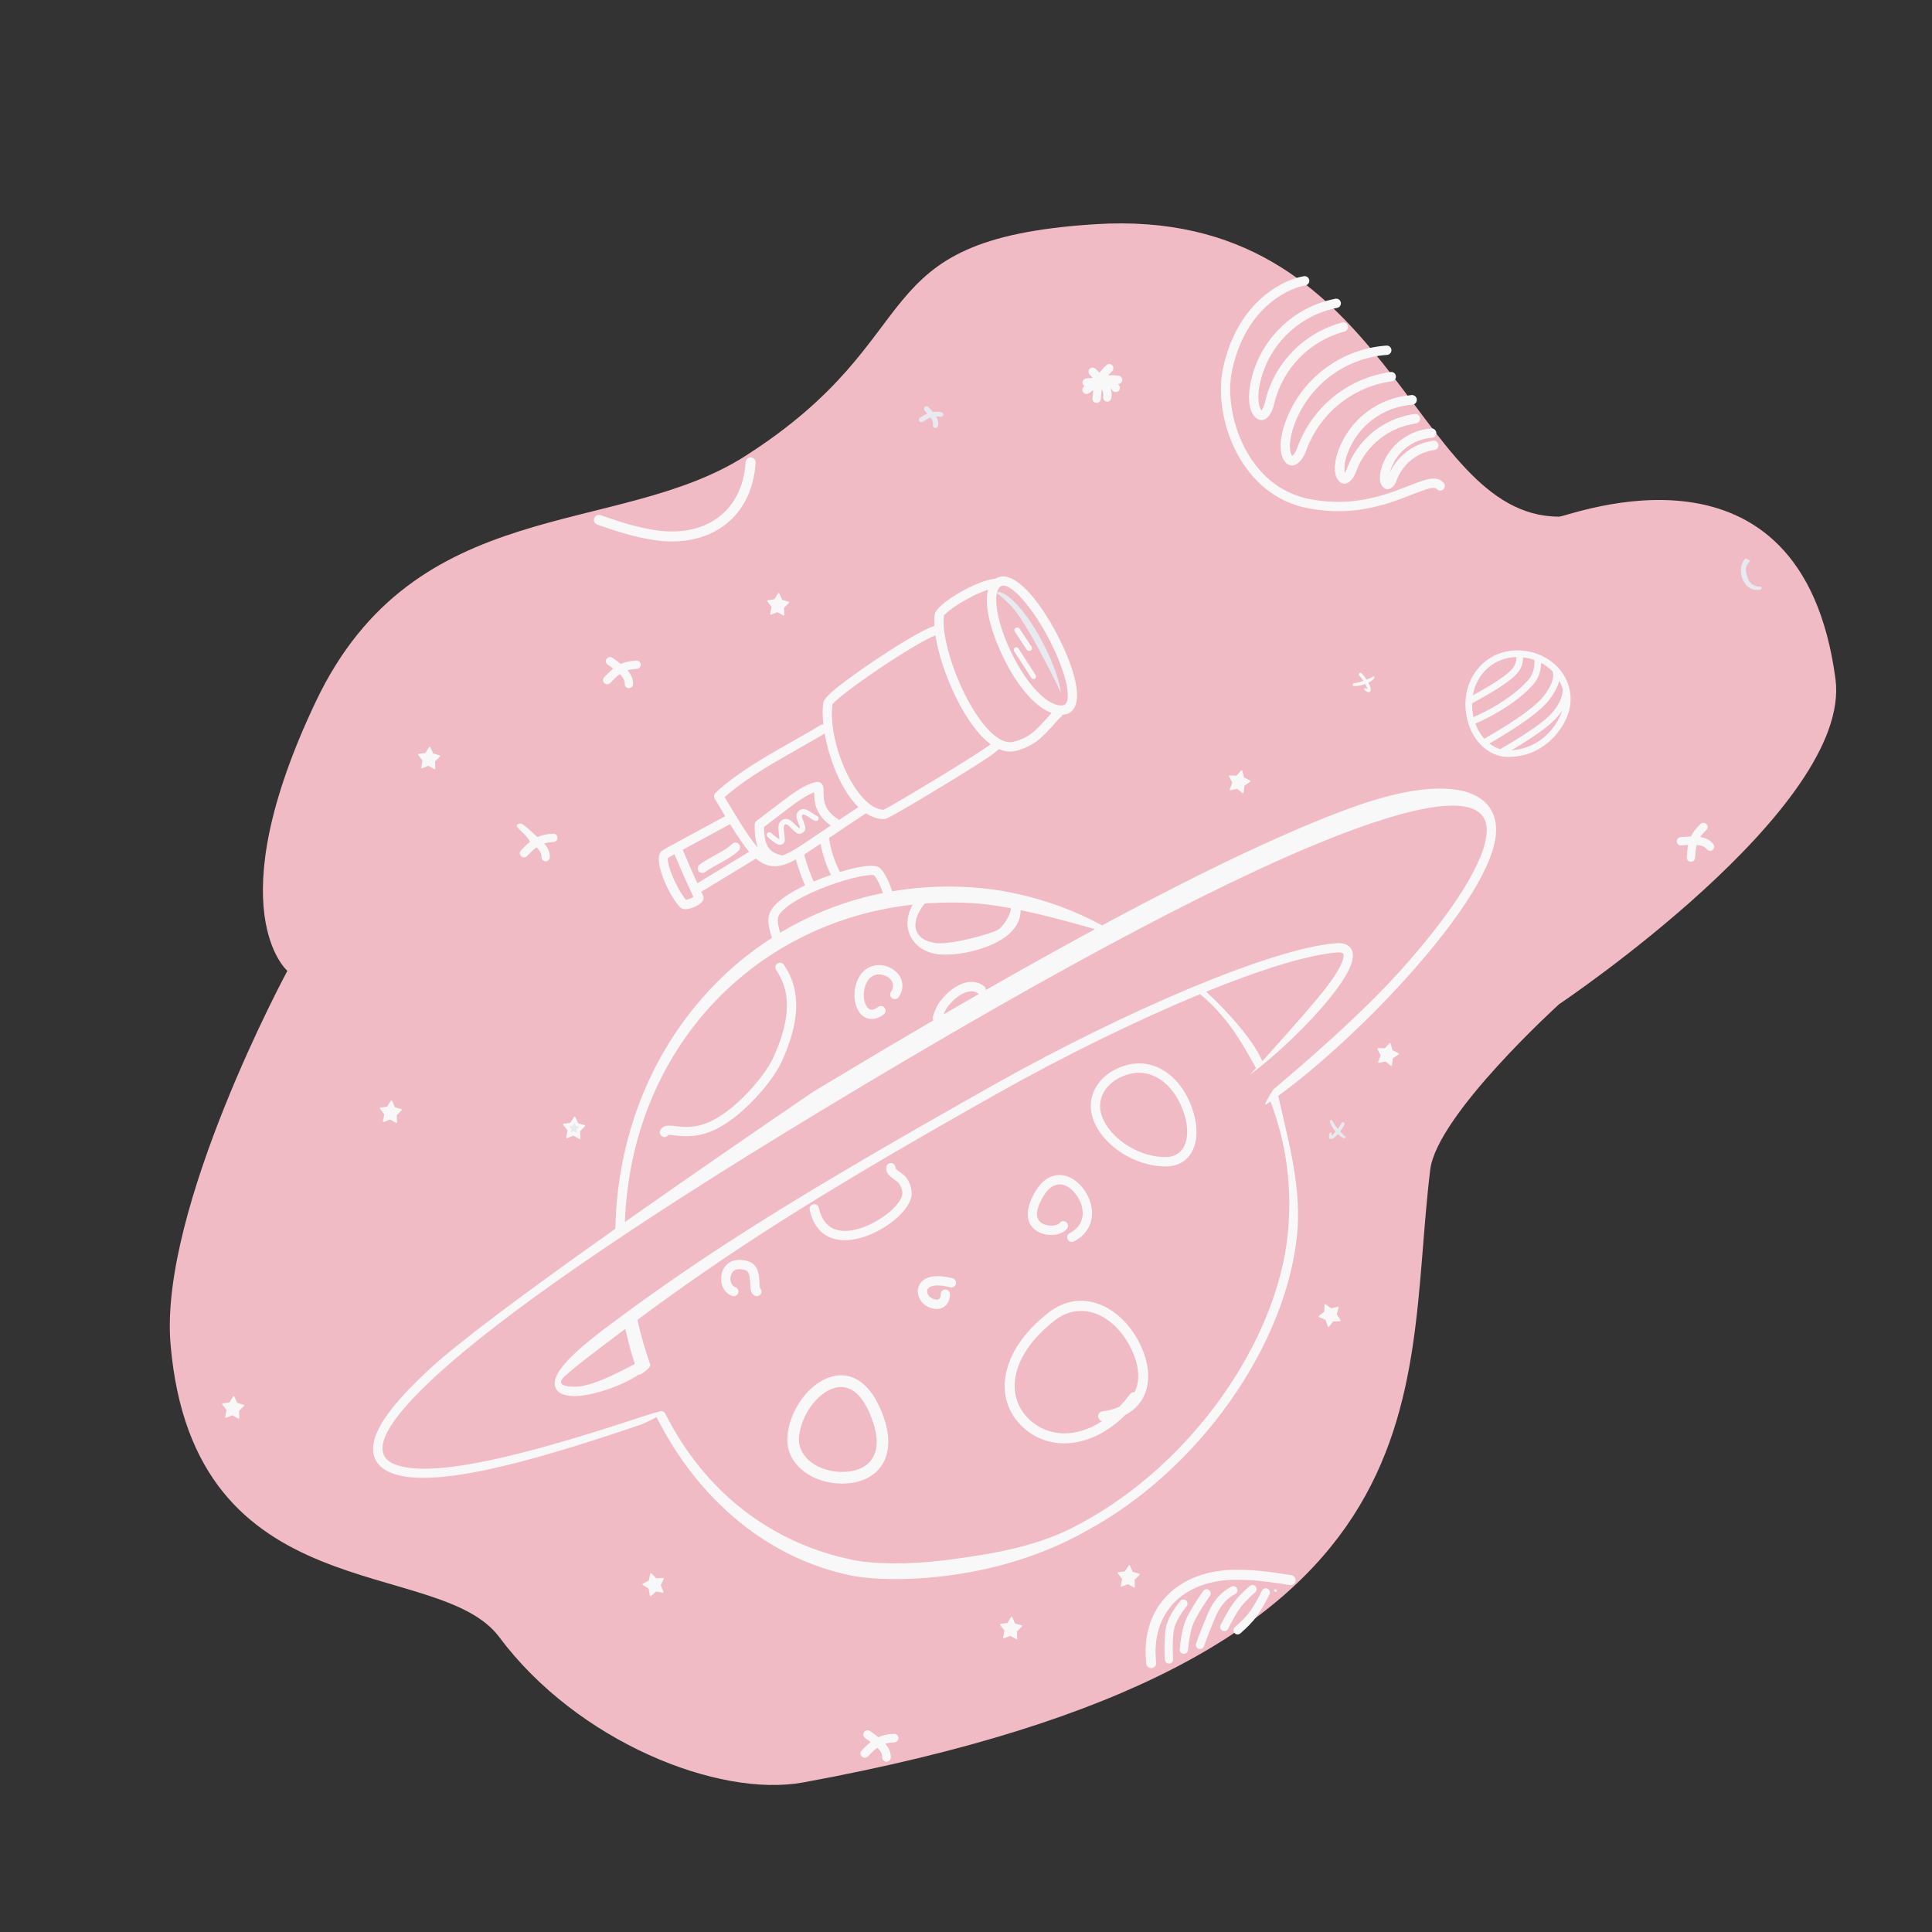<svg width="313" height="313" viewBox="25 25 253 253" fill="none" xmlns="http://www.w3.org/2000/svg">
<rect x="25" y="25" width="253" height="253" fill="#333333" stroke="none"/>
<path fill-rule="evenodd" clip-rule="evenodd" d="M62.632 152.134C62.632 152.134 53.355 144.209 66.37 116.846C79.385 89.484 105.743 95.481 122.591 84.719C147.484 68.817 137.281 56.372 168.321 54.366C207.403 51.84 209.616 92.655 229.169 92.655C230.455 92.655 260.903 80.421 265.36 113.913C267.604 130.78 229.169 156.501 229.169 156.501C229.169 156.501 213.173 171 212.294 178.16C208.61 208.188 216.293 242.579 130.196 258.412C119.061 260.459 100.572 253.053 90.371 239.371C82.38 228.652 50.323 236.257 47.331 201.016C45.822 183.255 62.632 152.134 62.632 152.134Z" fill="#F1BBC5"/>
<path fill-rule="evenodd" clip-rule="evenodd" d="M110.233 95.657L109.861 95.59C107.783 95.203 106.19 94.729 103.214 93.697C102.873 93.579 102.692 93.207 102.811 92.865C102.929 92.524 103.302 92.343 103.643 92.462L104.384 92.717C106.995 93.608 108.46 94.016 110.46 94.369C117.192 95.556 122.232 92.1 122.644 85.509C122.667 85.148 122.977 84.874 123.338 84.897C123.698 84.92 123.972 85.23 123.95 85.591C123.486 93.003 117.696 96.973 110.233 95.657Z" fill="#f8f8f8"/>
<path fill-rule="evenodd" clip-rule="evenodd" d="M127.053 102.715L127.428 103.55L128.284 103.796C128.331 103.809 128.357 103.857 128.344 103.904C128.34 103.918 128.332 103.931 128.322 103.941L127.671 104.589L127.708 105.521C127.71 105.569 127.672 105.61 127.624 105.611C127.608 105.612 127.592 105.608 127.578 105.6L126.841 105.181C126.818 105.168 126.79 105.166 126.766 105.175L125.978 105.488C125.933 105.506 125.883 105.484 125.865 105.439C125.859 105.424 125.857 105.408 125.86 105.392L126.026 104.474L125.472 103.742C125.443 103.704 125.45 103.649 125.489 103.62C125.501 103.611 125.515 103.605 125.529 103.603L126.411 103.479L126.899 102.705C126.925 102.664 126.979 102.652 127.02 102.677C127.034 102.687 127.046 102.7 127.053 102.715Z" fill="#f8f8f8"/>
<path fill-rule="evenodd" clip-rule="evenodd" d="M123.92 130.252C124.629 130.114 125.111 129.523 124.996 128.932C124.881 128.341 124.213 127.974 123.504 128.112C122.795 128.25 122.313 128.84 122.428 129.431C122.543 130.022 123.211 130.39 123.92 130.252Z" fill="#F1BBC5"/>
<path fill-rule="evenodd" clip-rule="evenodd" d="M155.453 102.583C156.672 102.096 159.583 105.151 161.877 109.784C162.988 112.029 163.742 114.183 163.939 115.727C163.939 115.727 160.185 107.818 157.896 104.92C157.016 103.808 155.453 102.583 155.453 102.583Z" fill="#E7EAEE"/>
<path fill-rule="evenodd" clip-rule="evenodd" d="M156.024 110.321C154.549 107.046 153.897 104.044 154.391 102.227C153.498 102.51 152.383 103.02 151.275 103.656C149.803 104.5 148.634 105.444 148.607 105.649C148.322 107.791 149.415 111.959 151.23 115.675C153.171 119.649 155.481 122.202 157.269 122.202C157.44 122.202 157.93 122.101 158.421 121.929C159.12 121.685 159.774 121.33 160.31 120.864C160.576 120.633 160.852 120.371 161.141 120.079L161.488 119.72C161.692 119.503 161.904 119.27 162.234 118.901L162.693 118.388L162.713 118.366C160.413 117.526 158.007 114.563 156.208 110.721L156.024 110.321ZM147.397 105.488C147.587 104.059 152.937 100.97 155.379 100.77C155.481 100.706 155.59 100.651 155.707 100.604C157.822 99.759 161.044 103.379 163.628 108.472L163.806 108.825C164.972 111.181 165.768 113.455 165.985 115.156C166.244 117.188 165.656 118.535 164.113 118.604C164.072 118.764 163.967 118.898 163.828 118.979L163.805 118.991L163.744 119.051C163.684 119.113 163.613 119.19 163.503 119.313L162.744 120.159C162.469 120.463 162.274 120.668 162.01 120.936C161.701 121.249 161.403 121.532 161.111 121.786C159.929 122.812 158.182 123.423 157.269 123.423C156.785 123.423 156.295 123.31 155.805 123.095C155.281 123.642 153.668 124.705 150.731 126.516L148.504 127.879C144.108 130.555 141.174 132.268 140.808 132.268C139.976 132.268 139.173 131.999 138.412 131.501C138.405 131.506 138.398 131.511 138.391 131.515L138.08 131.715C136.998 132.416 135.269 133.582 133.665 134.664L133.665 134.664L133.664 134.665L133.565 134.732C133.772 136.214 134.244 137.7 134.983 139.192C137.605 138.381 139.681 138.107 140.281 138.717C140.907 139.354 141.465 140.507 141.993 142.199C142.094 142.521 141.915 142.863 141.593 142.964C141.271 143.065 140.929 142.885 140.828 142.564C140.371 141.1 139.904 140.116 139.463 139.629L139.445 139.61L139.429 139.611C139.345 139.594 139.22 139.585 139.06 139.588C138.709 139.595 138.228 139.657 137.654 139.771C136.472 140.005 134.979 140.44 133.496 140.987C130.107 142.237 127.491 143.787 126.953 144.961C126.796 145.304 126.816 145.807 127.004 146.577L127.039 146.716C127.067 146.825 127.097 146.933 127.135 147.07L127.356 147.85C127.365 147.884 127.374 147.919 127.386 147.963C127.47 148.29 127.274 148.623 126.948 148.707C126.622 148.792 126.289 148.596 126.204 148.27L126.096 147.875L125.915 147.238C125.894 147.163 125.876 147.093 125.857 147.022C125.571 145.92 125.525 145.147 125.843 144.453C126.382 143.275 128.068 142.056 130.416 140.948L129.905 139.629L129.779 139.295C129.586 138.775 129.361 138.07 129.223 137.555C127.389 138.544 126.111 138.709 124.832 138.012L124.732 137.956C124.479 137.809 124.235 137.64 123.989 137.435L116.835 141.78C116.901 141.923 116.968 142.068 117.036 142.213C117.357 142.902 116.791 143.389 115.923 143.769L115.829 143.808C115.083 144.118 114.409 144.188 114.008 143.748C112.344 141.922 110.583 137.554 111.531 136.555C111.713 136.363 112.193 136.078 113.101 135.601L113.174 135.564C113.192 135.551 113.212 135.539 113.232 135.528L119.92 131.905C119.935 131.896 119.95 131.889 119.966 131.882C119.553 131.199 119.1 130.438 118.6 129.59C118.524 129.467 118.495 129.323 118.515 129.185C118.527 129.097 118.558 129.011 118.609 128.934C118.636 128.892 118.669 128.853 118.708 128.818C120.083 127.514 121.956 126.155 124.306 124.691L124.591 124.514C125.608 123.887 127.67 122.711 129.423 121.711L129.423 121.711L129.423 121.711L129.424 121.711L129.424 121.711L129.424 121.711C130.784 120.935 131.956 120.266 132.309 120.043L132.395 119.986C132.523 119.893 132.674 119.856 132.82 119.872C132.704 118.813 132.694 117.829 132.805 116.995C132.907 116.226 135.466 114.238 139.417 111.575L139.983 111.195C143.294 108.989 146.15 107.323 147.361 106.968C147.328 106.422 147.339 105.924 147.397 105.488ZM147.495 108.206C146.309 108.64 143.339 110.403 140.099 112.587L139.581 112.939C138.122 113.934 136.775 114.904 135.758 115.694L135.475 115.916C135.021 116.276 134.654 116.586 134.387 116.835C134.254 116.959 134.148 117.066 134.074 117.151L134.022 117.212C134.011 117.224 134.008 117.219 134.012 117.181L134.015 117.155C134.014 117.165 134.013 117.174 134.012 117.181L133.996 117.312C133.409 122.463 137.134 130.877 140.7 131.044L140.783 131.046C140.79 131.047 140.798 131.047 140.808 131.047L140.783 131.046C140.716 131.043 140.743 131.024 140.753 131.018L140.863 130.961C140.944 130.919 141.04 130.867 141.151 130.806L141.659 130.522C141.853 130.412 142.07 130.287 142.307 130.151L142.913 129.799C144.069 129.124 145.513 128.264 146.985 127.373L148.385 126.522C150.087 125.482 151.625 124.523 152.781 123.778L153.377 123.391C153.746 123.149 154.057 122.94 154.306 122.766L154.397 122.703C154.529 122.61 154.639 122.529 154.727 122.462C153.154 121.308 151.606 119.177 150.232 116.411L150.133 116.211C148.808 113.499 147.85 110.562 147.495 108.206ZM132.989 121.056C132.548 121.333 131.249 122.075 129.803 122.9L129.803 122.9L129.803 122.9L129.803 122.9L129.802 122.901L129.802 122.901C128.089 123.879 126.171 124.974 125.232 125.553C123.014 126.921 121.224 128.189 119.896 129.383L120.336 130.125C122.261 133.355 123.376 135.054 124.273 136.015C123.975 135.308 123.82 134.411 123.82 133.287C123.82 133.235 123.827 133.185 123.839 133.137C123.78 132.903 123.863 132.646 124.069 132.495L124.485 132.186C124.735 131.997 125.145 131.683 125.611 131.327L125.612 131.327L125.612 131.326C126.633 130.546 127.923 129.561 128.383 129.231C129.83 128.194 130.897 127.612 131.869 127.41C132.333 127.314 132.694 127.589 132.798 128.014L132.815 128.091C132.839 128.218 132.844 128.342 132.843 128.614L132.843 128.7C132.838 129.716 132.939 130.302 133.369 130.979C133.663 131.443 134.096 131.865 134.699 132.244C134.762 132.284 134.815 132.333 134.858 132.389C135.83 131.736 136.741 131.128 137.413 130.693C136.354 129.668 135.4 128.184 134.596 126.365C133.847 124.671 133.292 122.803 132.989 121.056ZM164.774 115.31C164.577 113.766 163.823 111.612 162.711 109.367C160.417 104.733 157.379 101.251 156.16 101.738C154.982 102.209 155.289 105.56 156.984 109.473L157.137 109.819C159.078 114.129 161.852 117.316 163.926 117.385C164.672 117.41 164.964 116.8 164.774 115.31ZM120.597 132.914C121.656 134.626 122.43 135.757 123.104 136.544L116.321 140.664C115.627 139.14 115.005 137.723 114.402 136.283L120.501 132.978C120.536 132.959 120.568 132.938 120.597 132.914ZM133.812 139.577C133.154 138.216 132.699 136.851 132.45 135.483C131.573 136.073 130.81 136.583 130.32 136.902C130.404 137.323 130.716 138.323 130.985 139.034L131.486 140.323L131.534 140.449C132.026 140.241 132.541 140.038 133.074 139.842L133.426 139.713C133.556 139.667 133.684 139.621 133.812 139.577ZM133.79 133.107C133.165 132.673 132.686 132.18 132.338 131.634C131.776 130.749 131.629 129.994 131.622 128.852L131.622 128.75L131.536 128.782C130.917 129.023 130.178 129.457 129.25 130.112L129.094 130.224C128.652 130.54 127.394 131.501 126.38 132.276C125.816 132.707 125.327 133.081 125.096 133.254L125.041 133.294C125.042 135.325 125.549 136.257 126.492 136.709L126.568 136.744C126.792 136.843 126.953 136.893 127.411 137.019C127.42 137.021 127.429 137.024 127.438 137.027C127.913 136.867 128.458 136.6 129.109 136.218L129.351 136.073C129.889 135.738 131.331 134.765 132.918 133.695L132.918 133.695L132.919 133.695L133.79 133.107ZM113.323 136.866L113.417 137.089C114.065 138.626 114.739 140.149 115.503 141.809L115.801 142.453C115.703 142.519 115.575 142.588 115.434 142.65C115.232 142.738 115.026 142.8 114.872 142.821L114.823 142.826L114.748 142.737C114.17 142.025 113.5 140.817 113.015 139.615C112.757 138.974 112.573 138.387 112.49 137.936C112.456 137.752 112.441 137.598 112.442 137.481L112.446 137.403C112.447 137.385 112.447 137.375 112.442 137.374L112.461 137.361C112.564 137.29 112.827 137.136 113.219 136.923L113.323 136.866ZM121.744 135.522C121.508 135.281 121.121 135.277 120.88 135.513C120.457 135.929 119.864 136.315 118.828 136.891L117.773 137.476C117.495 137.634 117.267 137.771 117.06 137.905C116.887 138.017 116.733 138.125 116.594 138.232C116.328 138.439 116.278 138.822 116.485 139.089C116.691 139.355 117.074 139.405 117.341 139.198C117.451 139.113 117.578 139.024 117.724 138.929C117.859 138.842 118.007 138.751 118.179 138.651L118.515 138.459L119.586 137.865C120.615 137.288 121.235 136.875 121.735 136.385C121.976 136.149 121.98 135.762 121.744 135.522Z" fill="#f8f8f8"/>
<path fill-rule="evenodd" clip-rule="evenodd" d="M220.918 133.812C220.835 138.057 216.343 145.121 209.124 153.114C203.895 158.905 197.809 164.502 192.707 168.274L192.389 168.506L192.6 169.444C193.841 174.882 195.461 180.793 194.849 186.755C193.364 201.224 182.046 217.548 167.09 225.568C161.635 228.628 155.435 230.516 149.075 231.337L148.469 231.412C143.726 231.971 139.188 231.878 136.415 231.306C125.651 229.087 116.538 221.562 111.028 210.672C111.009 210.636 110.995 210.598 110.984 210.56C110.259 210.974 109.283 211.436 108.837 211.587L107.616 212C94.457 216.426 81.41 220.129 76.081 217.818C74.052 216.938 73.359 215.246 74.207 212.973C75.032 210.764 77.318 207.917 81.154 204.374L81.365 204.18C85 200.848 93.072 194.759 105.581 185.914L105.584 185.752C106.194 159.543 126.553 139.562 152.143 141.193C159.97 141.692 166.203 144.474 169.316 146.182L170.686 145.447C183.527 138.581 193.831 133.754 201.692 130.865C214.62 126.114 221.014 128.336 220.918 133.812ZM202.113 133.681C187.657 138.993 164.81 150.941 133 170.159L132.034 170.744C107.264 185.738 90.862 197.13 82.19 205.08L81.762 205.475L81.357 205.855C74.847 212.006 73.693 215.452 76.567 216.698C81.487 218.832 94.699 215.235 107.638 210.991L108.837 210.595C109.991 210.213 110.756 209.994 111.23 209.892C111.251 209.877 111.273 209.864 111.297 209.852C111.459 209.77 111.64 209.767 111.796 209.829C111.83 209.835 111.852 209.846 111.864 209.86C111.969 209.917 112.059 210.006 112.117 210.121C117.466 220.693 126.28 227.135 136.662 229.276C139.357 229.831 143.903 229.913 148.635 229.328L148.919 229.292C155.132 228.489 161.184 227.482 166.503 224.498C181.118 216.66 192.191 200.688 193.634 186.63C194.251 180.621 193.464 174.724 191.371 169.234C191.199 169.355 191.027 169.474 190.857 169.59C190.536 169.809 190.656 169.454 191.217 168.525C191.247 168.404 191.314 168.294 191.41 168.211L191.583 167.937C191.643 167.842 191.707 167.742 191.773 167.639L192.497 167.029C199.316 161.261 204.556 156.35 208.218 152.296L208.636 151.831C215.411 144.249 219.623 137.552 219.692 133.79C219.769 129.663 214.324 129.193 202.113 133.681ZM140.816 210.879C142.454 215.885 139.976 219.105 135.614 219.271C131.584 219.425 127.914 216.885 128.101 213.277C128.263 210.158 130.398 206.824 133.027 205.599C136.207 204.118 139.191 205.915 140.816 210.879ZM133.672 206.983C131.568 207.962 129.758 210.788 129.625 213.356C129.493 215.913 132.32 217.87 135.556 217.746C138.939 217.617 140.676 215.36 139.365 211.354C138 207.182 135.925 205.933 133.672 206.983ZM174.116 200.678C176.206 204.627 175.659 208.507 172.445 210.246L172.355 210.293L172.309 210.34C168 214.607 162.616 215.125 159.106 212.032L158.985 211.923C154.942 208.219 155.905 201.855 162.34 196.866C166.481 193.655 171.539 195.808 174.116 200.678ZM163.141 197.9C157.299 202.429 156.478 207.853 159.869 210.959C162.301 213.187 165.894 213.31 169.249 211.148L169.315 211.104L169.291 211.099C169.058 211.038 168.872 210.85 168.819 210.606L168.809 210.544C168.766 210.185 169.022 209.86 169.381 209.817C170.201 209.72 170.914 209.522 171.517 209.238L171.6 209.198L171.7 209.095C172.094 208.68 172.478 208.229 172.851 207.742L172.975 207.578C173.114 207.39 173.335 207.299 173.552 207.317L173.569 207.319L173.578 207.302C174.361 205.754 174.176 203.655 173.029 201.422L172.96 201.29C170.719 197.055 166.53 195.272 163.141 197.9ZM202.041 150.96C201.704 152.154 200.681 153.793 199.113 155.734C196.379 159.117 192.272 163.055 188.682 165.748L189.479 164.872V164.872C189.471 164.865 189.464 164.856 189.458 164.845L189.183 164.341C187.387 161.062 185.386 157.827 182.151 155.19C173.779 158.642 164.18 163.361 155.434 168.294L152.567 169.915C131.456 181.874 120.349 189.033 108.472 197.834C108.92 199.853 109.485 201.823 110.161 203.732C110.268 204.032 108.881 205.153 108.627 205.014C106.257 206.602 102.547 207.755 100.435 207.815C98.376 207.873 97.187 207.04 97.799 205.378C98.312 203.988 100.243 202.006 103.717 199.349L104.114 199.048L104.914 198.447C117.992 188.656 130.938 180.711 154.834 167.231L155.834 166.67C172.223 157.521 191.203 149.279 199.896 148.519C201.683 148.362 202.493 149.351 202.041 150.96ZM106.882 199.019L104.142 201.086C101.697 202.94 99.935 204.31 98.983 205.19L98.913 205.255C97.752 206.344 99.067 206.632 100.4 206.595C102.42 206.537 105.514 205.006 108.133 203.612C107.649 202.113 107.231 200.58 106.882 199.019ZM149.739 192.391C150.066 192.474 150.263 192.806 150.18 193.132C150.097 193.459 149.765 193.657 149.439 193.574C147.797 193.157 146.827 193.317 146.513 193.759C146.304 194.053 146.42 194.552 146.81 194.872C147.115 195.121 147.521 195.24 147.8 195.18C148.043 195.127 148.179 194.939 148.179 194.471C148.179 194.134 148.453 193.86 148.79 193.86C149.127 193.86 149.4 194.134 149.4 194.471C149.4 195.49 148.89 196.192 148.06 196.373C147.393 196.518 146.615 196.289 146.037 195.817C145.184 195.119 144.905 193.913 145.518 193.051C146.19 192.107 147.664 191.864 149.739 192.391ZM122.925 190.15C123.866 190.432 124.271 191.155 124.399 192.239L124.412 192.357L124.428 192.535C124.43 192.565 124.432 192.595 124.434 192.628L124.466 193.248L124.476 193.387C124.48 193.449 124.486 193.499 124.492 193.543L124.509 193.637L124.518 193.678L124.535 193.693C124.724 193.877 124.774 194.167 124.652 194.405L124.621 194.46C124.438 194.743 124.06 194.824 123.777 194.642C123.387 194.39 123.299 194.131 123.251 193.389L123.213 192.662C123.208 192.596 123.203 192.54 123.197 192.475C123.128 191.764 122.954 191.433 122.574 191.319C121.508 191 120.896 191.326 120.702 192.039C120.53 192.674 120.779 193.341 121.217 193.526L121.328 193.568C121.614 193.69 121.765 194.012 121.669 194.314C121.566 194.635 121.223 194.813 120.902 194.71C119.739 194.34 119.187 192.959 119.524 191.718C119.901 190.334 121.21 189.636 122.925 190.15ZM166.965 180.803C168.656 183.179 168.341 186.203 165.629 187.571C165.328 187.723 164.961 187.602 164.809 187.301C164.657 187 164.778 186.633 165.079 186.481C167.043 185.49 167.267 183.333 165.97 181.51C164.711 179.739 162.957 179.544 161.752 181.458C160.474 183.487 160.567 184.678 161.487 185.214C162.217 185.64 163.393 185.55 163.716 185.202L163.748 185.164C163.943 184.889 164.324 184.825 164.599 185.021C164.873 185.216 164.938 185.597 164.742 185.872C164.064 186.825 162.127 187.001 160.872 186.269C159.265 185.332 159.112 183.36 160.719 180.807C162.44 178.075 165.247 178.386 166.965 180.803ZM141.656 177.302C141.974 177.302 142.234 177.544 142.264 177.854L142.267 177.913C142.267 178.02 142.367 178.14 142.725 178.403L143.064 178.646C143.433 178.916 143.612 179.083 143.78 179.349C144.165 179.958 144.383 180.577 144.383 181.306C144.383 183.171 141.58 185.709 138.521 186.838C134.854 188.191 131.849 187.188 131.032 183.425C130.96 183.095 131.169 182.77 131.499 182.699C131.828 182.627 132.153 182.836 132.225 183.165C132.859 186.086 135.05 186.818 138.099 185.693C140.731 184.721 143.162 182.52 143.162 181.306C143.162 180.836 143.019 180.43 142.748 180.002L142.711 179.95C142.649 179.872 142.552 179.787 142.377 179.657L141.974 179.367C141.305 178.873 141.046 178.54 141.046 177.913C141.046 177.576 141.319 177.302 141.656 177.302ZM144.522 143.468L144.136 143.511C123.306 146.016 107.68 162.677 106.828 185.034L109.063 183.461C115.478 178.958 122.924 173.815 131.401 168.03L133.053 167.032C137.985 164.057 142.7 161.257 147.201 158.63C147.119 158.486 147.096 158.309 147.152 158.139C147.466 157.179 147.757 156.533 148.29 155.887C149.958 153.863 152.243 152.875 153.862 154.145C154.021 154.27 154.102 154.459 154.095 154.647L155.533 153.827C160.062 151.249 164.347 148.868 168.391 146.681L166.811 146.231C164.469 145.572 161.554 144.79 158.651 144.188C158.678 146.12 157.232 147.662 154.83 148.723C152.788 149.625 150.126 150.111 148.234 149.998C144.694 149.787 142.702 146.682 144.522 143.468ZM181.062 169.978C182.555 174.059 181.323 177.77 177.593 177.746C172.279 177.711 167.089 173.071 167.928 168.914C168.302 167.06 169.696 165.419 172.121 164.601C175.992 163.293 179.541 165.823 181.062 169.978ZM172.511 165.757C170.508 166.434 169.414 167.72 169.125 169.156C168.459 172.455 172.977 176.495 177.601 176.525C180.25 176.542 181.16 173.8 179.915 170.398C178.597 166.797 175.651 164.697 172.511 165.757ZM127.625 151.306L127.669 151.369L127.962 151.837C128.106 152.074 128.235 152.306 128.358 152.557C129.71 155.322 129.675 158.945 127.387 163.975C126.35 166.254 123.71 169.317 121.404 171.144C118.46 173.477 116.262 174.007 113.638 173.719L112.859 173.628L112.764 173.619C112.712 173.615 112.679 173.615 112.642 173.616L112.589 173.619C112.548 173.621 112.534 173.618 112.532 173.613L112.532 173.609L112.512 173.641C112.335 173.894 111.991 173.978 111.715 173.824C111.42 173.661 111.315 173.289 111.478 172.994C111.698 172.6 112.064 172.421 112.531 172.399C112.655 172.393 112.786 172.397 112.941 172.41L113.123 172.428L113.627 172.489C116.017 172.779 117.918 172.349 120.646 170.187C122.812 168.471 125.329 165.551 126.276 163.47C128.417 158.763 128.448 155.52 127.261 153.094C127.182 152.932 127.1 152.779 127.01 152.624L126.883 152.411L126.627 152.006C126.447 151.721 126.534 151.344 126.819 151.165C127.087 150.997 127.435 151.062 127.625 151.306ZM200.002 149.735C196.1 150.076 189.982 152.004 182.93 154.872L183.136 155.054C185.099 156.815 189.059 160.99 190.298 163.969L191.533 162.6C194.579 159.211 196.789 156.667 198.163 154.967L198.442 154.618C199.755 152.951 200.604 151.558 200.865 150.629L200.902 150.488C201.065 149.817 200.877 149.659 200.002 149.735ZM141.552 151.718C143.071 152.453 143.688 154.088 142.688 155.57C142.5 155.85 142.12 155.924 141.841 155.735C141.561 155.547 141.487 155.167 141.676 154.888C142.226 154.072 141.916 153.25 141.02 152.817C140.078 152.361 139.045 152.623 138.512 153.618C138.021 154.535 137.987 155.776 138.379 156.589C138.724 157.303 139.225 157.439 139.989 156.864C140.258 156.661 140.641 156.715 140.844 156.984C141.047 157.254 140.993 157.637 140.723 157.839C139.33 158.888 137.951 158.512 137.28 157.12C136.717 155.953 136.762 154.3 137.436 153.042C138.296 151.437 140.049 150.992 141.552 151.718ZM149.232 156.663C148.948 157.008 148.744 157.373 148.556 157.84C150.129 156.927 151.675 156.034 153.195 155.162L153.151 155.136V155.136L153.108 155.106C152.176 154.374 150.533 155.085 149.232 156.663ZM146.629 143.281L146.095 143.319L146.059 143.364C143.949 146.031 144.762 148.195 147.644 148.503C149.713 148.723 155.208 147.188 155.852 146.649C156.48 146.124 157.274 144.917 157.396 143.939C155.531 143.588 153.707 143.331 152.08 143.247C150.418 143.162 148.778 143.164 147.165 143.25L146.629 143.281Z" fill="#f8f8f8"/>
<path fill-rule="evenodd" clip-rule="evenodd" d="M224.066 110.18C220.06 109.975 216.933 113.089 216.9 117.162C216.873 120.574 218.831 123.472 221.636 124.051C222.375 124.203 224.507 124.203 226.356 123.166L226.509 123.081C228.841 121.761 230.427 119.25 230.639 117.184C231.015 113.521 228.072 110.385 224.066 110.18ZM217.772 117.169C217.773 117.142 217.773 117.116 217.773 117.09C217.798 117.082 217.823 117.072 217.847 117.059C220.988 115.367 222.927 114.077 223.701 113.146C224.212 112.532 224.461 111.838 224.441 111.085C224.969 111.143 225.471 111.259 225.942 111.425C225.94 111.447 225.939 111.47 225.94 111.494C225.978 112.578 225.689 113.445 225.074 114.119C224.368 114.895 223.513 115.633 222.54 116.329C221.501 117.073 220.384 117.73 219.268 118.292C219.007 118.424 218.759 118.543 218.527 118.651L218.19 118.804C218.141 118.825 218.096 118.845 218.055 118.863L217.955 118.905C217.831 118.355 217.768 117.773 217.772 117.169ZM218.2 119.748C218.476 120.514 218.876 121.192 219.371 121.745L219.632 121.595C223.731 119.222 226.275 117.358 227.238 116.043C228.212 114.713 228.559 113.692 228.341 112.998C228.336 112.982 228.332 112.965 228.329 112.949C227.9 112.499 227.389 112.111 226.814 111.806C226.789 112.958 226.425 113.932 225.719 114.707C224.968 115.531 224.067 116.308 223.048 117.038C221.968 117.811 220.814 118.49 219.66 119.071C219.323 119.241 219.006 119.392 218.715 119.524L218.375 119.675L218.2 119.748ZM221.464 123.109C220.949 122.955 220.47 122.702 220.038 122.368C224.257 119.927 226.883 118.004 227.942 116.558C228.599 115.661 229.019 114.854 229.189 114.135C229.401 114.531 229.562 114.953 229.665 115.395C229.643 115.44 229.629 115.489 229.623 115.542C229.517 116.562 228.991 117.573 228.031 118.581C227.109 119.548 225.119 120.943 222.078 122.747L221.464 123.109ZM222.938 123.25C223.874 123.19 225.019 122.916 225.944 122.397C227.665 121.474 229.046 119.737 229.568 118.063C229.315 118.441 229.013 118.814 228.662 119.183C227.715 120.176 225.812 121.526 222.938 123.25ZM218.026 115.968L217.871 116.053C218.366 113.172 220.668 111.104 223.567 111.044C223.598 111.61 223.422 112.118 223.03 112.589C222.398 113.349 220.72 114.488 218.026 115.968Z" fill="#f8f8f8"/>
<path fill-rule="evenodd" clip-rule="evenodd" d="M255.544 101.825C255.625 101.834 255.682 101.908 255.673 101.989C255.672 102.108 255.596 102.172 255.493 102.214C255.4 102.251 255.252 102.237 255.165 102.248C254.221 102.321 253.479 101.627 253.153 100.731C252.839 99.871 252.922 98.842 253.492 98.208C253.557 98.133 253.671 98.125 253.746 98.191C253.82 98.256 254.245 98.37 254.18 98.445C253.71 98.993 253.392 99.326 253.835 100.626C254.278 101.927 255.483 101.818 255.544 101.825Z" fill="#E7EAEE"/>
<path fill-rule="evenodd" clip-rule="evenodd" d="M105.197 111.138C104.949 110.968 104.61 111.031 104.439 111.279C104.269 111.527 104.332 111.867 104.58 112.037C104.853 112.224 105.094 112.397 105.306 112.558C105.077 112.74 104.849 112.949 104.611 113.186L104.129 113.676C103.917 113.89 103.919 114.235 104.132 114.447C104.346 114.658 104.691 114.657 104.903 114.443L105.481 113.859C105.717 113.629 105.937 113.438 106.159 113.278C106.652 113.767 106.802 114.125 106.81 114.481L106.81 114.573L106.813 114.628C106.841 114.903 107.073 115.118 107.355 115.118C107.656 115.118 107.9 114.874 107.9 114.573L107.9 114.465C107.89 113.91 107.694 113.382 107.166 112.779C107.515 112.675 107.908 112.617 108.384 112.592C108.684 112.576 108.915 112.32 108.9 112.019C108.884 111.719 108.627 111.488 108.327 111.503C107.5 111.547 106.858 111.684 106.285 111.946C106.047 111.751 105.776 111.546 105.47 111.329L105.197 111.138Z" fill="#f8f8f8"/>
<path fill-rule="evenodd" clip-rule="evenodd" d="M186.864 230.566L187.242 230.568C189.355 230.588 191.006 230.778 194.116 231.277C194.473 231.335 194.716 231.67 194.658 232.027C194.601 232.384 194.266 232.626 193.909 232.569L192.89 232.409C190.316 232.014 188.834 231.874 186.864 231.874C180.029 231.874 175.665 236.153 176.404 242.715C176.444 243.074 176.186 243.398 175.827 243.438C175.468 243.479 175.144 243.221 175.104 242.862C174.273 235.481 179.286 230.566 186.864 230.566ZM192.157 233.207L192.094 233.151C192.032 233.098 191.937 233.106 191.885 233.168C191.832 233.23 191.84 233.323 191.901 233.376L191.967 233.432C192.029 233.485 192.121 233.477 192.175 233.415C192.227 233.354 192.221 233.26 192.157 233.207ZM180.306 234.575C180.071 234.387 179.728 234.424 179.539 234.658C178.778 235.606 178.223 236.529 177.877 237.43C177.54 238.307 177.425 239.779 177.513 241.885L177.534 242.33C177.55 242.63 177.806 242.861 178.107 242.845C178.407 242.829 178.638 242.573 178.622 242.272C178.507 240.072 178.605 238.574 178.894 237.821C179.197 237.033 179.695 236.205 180.389 235.341C180.578 235.107 180.54 234.764 180.306 234.575ZM186.254 232.772C186.521 232.633 186.85 232.738 186.988 233.005C187.127 233.272 187.022 233.601 186.755 233.74C185.648 234.313 184.803 235.274 184.213 236.645C183.581 238.116 183.064 239.429 182.661 240.582C182.562 240.866 182.251 241.016 181.967 240.917C181.683 240.818 181.533 240.507 181.632 240.223C182.043 239.044 182.57 237.708 183.212 236.215C183.897 234.621 184.913 233.467 186.254 232.772ZM189.422 232.743C189.224 232.517 188.88 232.494 188.653 232.692C187.744 233.489 187.045 234.214 186.555 234.872C186.07 235.525 185.501 236.501 184.843 237.807C184.707 238.076 184.815 238.403 185.084 238.539C185.353 238.674 185.681 238.566 185.816 238.297C186.448 237.043 186.989 236.116 187.43 235.523C187.868 234.934 188.515 234.263 189.372 233.512C189.598 233.314 189.621 232.97 189.422 232.743ZM187.432 238.898C187.206 239.097 186.862 239.074 186.663 238.847C186.465 238.621 186.488 238.277 186.714 238.078C187.57 237.328 188.218 236.656 188.656 236.068C189.097 235.475 189.637 234.548 190.27 233.293C190.405 233.024 190.733 232.916 191.002 233.052C191.271 233.187 191.379 233.515 191.243 233.784C190.585 235.09 190.016 236.066 189.53 236.719C189.041 237.376 188.342 238.101 187.432 238.898ZM183.306 233.216C183.058 233.045 182.719 233.107 182.548 233.355C181.329 235.12 180.551 236.438 180.207 237.334C179.862 238.232 179.623 239.444 179.485 240.975C179.458 241.275 179.679 241.54 179.979 241.567C180.278 241.594 180.543 241.373 180.571 241.073C180.701 239.634 180.921 238.515 181.225 237.725C181.508 236.987 182.168 235.85 183.2 234.332L183.445 233.974C183.616 233.727 183.554 233.387 183.306 233.216Z" fill="#f8f8f8"/>
<path fill-rule="evenodd" clip-rule="evenodd" d="M172.959 230.002L173.335 230.837L174.191 231.082C174.237 231.096 174.264 231.144 174.251 231.19C174.247 231.205 174.239 231.218 174.229 231.228L173.578 231.876L173.615 232.808C173.616 232.856 173.579 232.896 173.531 232.898C173.515 232.899 173.498 232.895 173.484 232.887L172.748 232.467C172.725 232.454 172.697 232.452 172.673 232.462L171.885 232.775C171.84 232.793 171.789 232.771 171.772 232.726C171.766 232.711 171.764 232.694 171.767 232.678L171.933 231.761L171.379 231.029C171.35 230.99 171.357 230.936 171.396 230.907C171.407 230.898 171.421 230.892 171.436 230.89L172.318 230.766L172.806 229.991C172.832 229.951 172.886 229.938 172.926 229.964C172.941 229.973 172.952 229.986 172.959 230.002Z" fill="#f8f8f8"/>
<path fill-rule="evenodd" clip-rule="evenodd" d="M203.287 113.155C203.488 113.333 203.738 113.653 203.959 114.001L204.244 113.874L204.58 113.73C204.648 113.699 204.691 113.675 204.705 113.655C204.743 113.583 204.833 113.556 204.906 113.594C204.977 113.632 205.005 113.722 204.967 113.794C204.94 113.862 204.751 114.077 204.4 114.287C204.337 114.325 204.266 114.36 204.191 114.395C204.32 114.637 204.422 114.871 204.47 115.058C204.542 115.335 204.484 115.531 204.389 115.6C204.296 115.668 204.063 115.68 203.708 115.385C203.642 115.336 203.632 115.243 203.682 115.178C203.731 115.114 203.824 115.102 203.889 115.152C203.957 115.201 204.025 115.23 204.08 115.25L204.053 115.144C204.043 115.106 204.03 115.067 204.012 115.028C203.948 114.889 203.867 114.73 203.776 114.567C203.499 114.672 203.183 114.767 202.841 114.813C202.675 114.835 202.505 114.84 202.329 114.838C202.228 114.845 202.14 114.768 202.133 114.666C202.126 114.565 202.204 114.477 202.305 114.471C202.715 114.431 203.095 114.327 203.43 114.211L203.54 114.171C203.359 113.888 203.165 113.63 202.998 113.485C202.908 113.405 202.899 113.266 202.978 113.175C203.059 113.084 203.197 113.075 203.287 113.155Z" fill="#f8f8f8"/>
<path fill-rule="evenodd" clip-rule="evenodd" d="M81.687 191.224C81.591 190.651 81.657 190.008 81.945 189.323C82.076 189.012 82.42 188.759 82.85 188.589C83.353 188.391 83.968 188.292 84.356 188.267C85.301 188.206 85.872 188.602 86.164 189.216C86.434 189.421 86.537 189.748 86.517 190.136C86.508 190.32 86.751 190.987 86.759 191.114C86.949 193.584 85.35 194.226 83.888 193.742C83.333 194.024 82.797 194.071 82.394 193.771C82.032 193.504 81.755 192.939 81.691 191.944C81.674 191.687 81.673 191.447 81.687 191.224ZM84.28 189.598C83.441 189.763 83.406 192.184 84.139 192.7C84.239 192.77 84.336 192.832 84.43 192.882C84.785 192.563 85.049 192.305 85.198 191.777C85.348 191.249 84.8 189.975 84.28 189.598Z" fill="#F1BBC5"/>
<path fill-rule="evenodd" clip-rule="evenodd" d="M138.929 251.7C138.681 251.529 138.342 251.592 138.171 251.841C138.001 252.089 138.064 252.428 138.312 252.598C138.585 252.786 138.826 252.958 139.038 253.119C138.809 253.301 138.581 253.51 138.343 253.748L137.861 254.237C137.649 254.451 137.651 254.796 137.864 255.008C138.078 255.22 138.423 255.218 138.635 255.005L139.213 254.42C139.449 254.191 139.669 253.999 139.891 253.84C140.384 254.328 140.534 254.687 140.542 255.043L140.542 255.134L140.545 255.19C140.573 255.465 140.805 255.679 141.087 255.679C141.388 255.679 141.632 255.435 141.632 255.134L141.632 255.027C141.622 254.472 141.426 253.944 140.899 253.34C141.247 253.236 141.64 253.178 142.116 253.153C142.416 253.138 142.647 252.881 142.632 252.581C142.616 252.28 142.359 252.049 142.059 252.065C141.232 252.108 140.59 252.246 140.018 252.507C139.779 252.312 139.508 252.107 139.202 251.89L138.929 251.7Z" fill="#f8f8f8"/>
<path fill-rule="evenodd" clip-rule="evenodd" d="M138.929 251.7C138.681 251.529 138.342 251.592 138.171 251.841C138.001 252.089 138.064 252.428 138.312 252.598C138.585 252.786 138.826 252.958 139.038 253.119C138.809 253.301 138.581 253.51 138.343 253.748L137.861 254.237C137.649 254.451 137.651 254.796 137.864 255.008C138.078 255.22 138.423 255.218 138.635 255.005L139.213 254.42C139.449 254.191 139.669 253.999 139.891 253.84C140.384 254.328 140.534 254.687 140.542 255.043L140.542 255.134L140.545 255.19C140.573 255.465 140.805 255.679 141.087 255.679C141.388 255.679 141.632 255.435 141.632 255.134L141.632 255.027C141.622 254.472 141.426 253.944 140.899 253.34C141.247 253.236 141.64 253.178 142.116 253.153C142.416 253.138 142.647 252.881 142.632 252.581C142.616 252.28 142.359 252.049 142.059 252.065C141.232 252.108 140.59 252.246 140.018 252.507C139.779 252.312 139.508 252.107 139.202 251.89L138.929 251.7Z" fill="#f8f8f8"/>
<path fill-rule="evenodd" clip-rule="evenodd" d="M157.556 236.768L157.932 237.603L158.788 237.849C158.835 237.862 158.861 237.91 158.848 237.957C158.844 237.971 158.836 237.984 158.826 237.994L158.175 238.642L158.212 239.574C158.214 239.622 158.176 239.662 158.128 239.664C158.112 239.665 158.095 239.661 158.081 239.653L157.345 239.234C157.322 239.22 157.294 239.219 157.27 239.228L156.482 239.541C156.437 239.559 156.386 239.537 156.369 239.492C156.363 239.477 156.361 239.461 156.364 239.445L156.53 238.527L155.976 237.795C155.947 237.757 155.954 237.702 155.993 237.673C156.004 237.664 156.018 237.658 156.033 237.656L156.915 237.532L157.403 236.758C157.429 236.717 157.483 236.705 157.523 236.73C157.538 236.739 157.549 236.753 157.556 236.768Z" fill="#f8f8f8"/>
<path fill-rule="evenodd" clip-rule="evenodd" d="M110.306 231.033L110.944 231.689L111.833 231.627C111.881 231.624 111.923 231.66 111.926 231.708C111.927 231.723 111.924 231.738 111.918 231.751L111.528 232.582L111.881 233.446C111.899 233.49 111.878 233.541 111.833 233.559C111.818 233.566 111.802 233.567 111.786 233.565L110.95 233.422C110.924 233.418 110.898 233.426 110.878 233.443L110.245 234.007C110.209 234.039 110.154 234.035 110.122 233.999C110.111 233.987 110.104 233.972 110.101 233.956L109.943 233.037L109.172 232.539C109.131 232.513 109.12 232.459 109.146 232.418C109.154 232.406 109.165 232.396 109.178 232.389L109.964 231.97L110.158 231.076C110.169 231.029 110.215 230.999 110.262 231.009C110.279 231.013 110.294 231.021 110.306 231.033Z" fill="#f8f8f8"/>
<path fill-rule="evenodd" clip-rule="evenodd" d="M100.337 171.265L100.713 172.1L101.569 172.345C101.615 172.359 101.642 172.407 101.629 172.453C101.625 172.467 101.617 172.48 101.606 172.491L100.956 173.138L100.992 174.07C100.994 174.119 100.957 174.159 100.909 174.161C100.892 174.162 100.876 174.158 100.862 174.15L100.126 173.73C100.103 173.717 100.075 173.715 100.05 173.725L99.263 174.038C99.218 174.055 99.167 174.034 99.149 173.989C99.143 173.974 99.142 173.957 99.145 173.941L99.31 173.023L98.756 172.292C98.727 172.253 98.735 172.198 98.773 172.169C98.785 172.16 98.799 172.155 98.814 172.153L99.696 172.028L100.184 171.254C100.209 171.213 100.263 171.201 100.304 171.227C100.319 171.236 100.33 171.249 100.337 171.265Z" fill="#f8f8f8"/>
<path fill-rule="evenodd" clip-rule="evenodd" d="M100.25 172.096L100.409 172.451L100.773 172.555C100.793 172.561 100.804 172.581 100.798 172.601C100.797 172.607 100.793 172.612 100.789 172.617L100.513 172.892L100.528 173.288C100.529 173.308 100.513 173.325 100.493 173.326C100.486 173.327 100.479 173.325 100.473 173.321L100.16 173.143C100.15 173.138 100.138 173.137 100.128 173.141L99.793 173.274C99.775 173.282 99.753 173.272 99.745 173.253C99.743 173.247 99.742 173.24 99.743 173.233L99.814 172.843L99.578 172.532C99.566 172.516 99.569 172.493 99.586 172.48C99.591 172.477 99.597 172.474 99.603 172.473L99.978 172.42L100.185 172.092C100.196 172.074 100.219 172.069 100.236 172.08C100.242 172.084 100.247 172.09 100.25 172.096Z" fill="#E7EAEE"/>
<path fill-rule="evenodd" clip-rule="evenodd" d="M55.689 207.883L56.064 208.718L56.92 208.964C56.967 208.977 56.993 209.025 56.98 209.072C56.976 209.086 56.968 209.099 56.958 209.109L56.307 209.757L56.344 210.689C56.346 210.737 56.308 210.778 56.26 210.779C56.244 210.78 56.228 210.776 56.214 210.768L55.477 210.349C55.454 210.336 55.426 210.334 55.402 210.343L54.614 210.656C54.569 210.674 54.519 210.652 54.501 210.607C54.495 210.592 54.493 210.576 54.496 210.56L54.662 209.642L54.108 208.91C54.079 208.872 54.086 208.817 54.125 208.788C54.137 208.779 54.151 208.773 54.165 208.771L55.047 208.647L55.535 207.873C55.561 207.832 55.615 207.82 55.656 207.845C55.67 207.855 55.682 207.868 55.689 207.883Z" fill="#f8f8f8"/>
<path fill-rule="evenodd" clip-rule="evenodd" d="M93.425 132.939L93.697 133.13C94.004 133.347 95.147 134.424 95.386 134.62C95.957 134.357 96.6 134.22 97.426 134.176C97.727 134.161 97.983 134.392 97.999 134.692C98.015 134.993 97.784 135.249 97.483 135.265C97.007 135.29 96.614 135.348 96.266 135.452C96.794 136.056 96.989 136.583 96.999 137.139L97 137.246C97 137.547 96.756 137.791 96.455 137.791C96.172 137.791 95.94 137.576 95.912 137.301L95.91 137.246L95.91 137.154C95.901 136.798 95.751 136.44 95.259 135.952C95.037 136.111 94.816 136.302 94.581 136.532L94.002 137.116C93.791 137.33 93.445 137.332 93.232 137.12C93.018 136.908 93.016 136.563 93.228 136.349L93.71 135.859C93.948 135.622 94.177 135.413 94.406 135.231C94.004 134.313 92.496 133.328 92.667 133.08C92.837 132.832 93.177 132.769 93.425 132.939Z" fill="#f8f8f8"/>
<path fill-rule="evenodd" clip-rule="evenodd" d="M198.582 195.797L199.325 196.332L200.189 196.116C200.236 196.105 200.283 196.133 200.295 196.18C200.298 196.194 200.298 196.209 200.294 196.224L200.055 197.11L200.552 197.899C200.578 197.939 200.566 197.993 200.525 198.019C200.511 198.028 200.495 198.032 200.479 198.032L199.632 198.037C199.605 198.038 199.58 198.05 199.564 198.071L199.038 198.735C199.008 198.773 198.953 198.779 198.916 198.75C198.903 198.739 198.893 198.726 198.888 198.711L198.572 197.833L197.727 197.476C197.682 197.457 197.661 197.406 197.68 197.362C197.686 197.348 197.695 197.336 197.707 197.327L198.409 196.779L198.444 195.864C198.446 195.816 198.486 195.778 198.535 195.78C198.552 195.781 198.568 195.787 198.582 195.797Z" fill="#f8f8f8"/>
<path fill-rule="evenodd" clip-rule="evenodd" d="M207.112 161.638L207.337 162.525L208.138 162.916C208.181 162.937 208.199 162.989 208.178 163.032C208.171 163.046 208.161 163.057 208.149 163.066L207.396 163.59L207.27 164.514C207.264 164.562 207.22 164.596 207.172 164.589C207.156 164.587 207.141 164.58 207.128 164.57L206.476 164.029C206.455 164.012 206.428 164.005 206.402 164.011L205.572 164.182C205.525 164.192 205.479 164.161 205.469 164.114C205.466 164.098 205.467 164.082 205.473 164.066L205.796 163.191L205.377 162.374C205.355 162.332 205.372 162.279 205.415 162.257C205.428 162.25 205.443 162.247 205.458 162.247L206.348 162.278L206.963 161.601C206.995 161.565 207.05 161.562 207.086 161.595C207.099 161.606 207.108 161.621 207.112 161.638Z" fill="#f8f8f8"/>
<path fill-rule="evenodd" clip-rule="evenodd" d="M187.687 125.933L187.912 126.82L188.713 127.211C188.756 127.232 188.774 127.284 188.753 127.328C188.746 127.341 188.737 127.352 188.724 127.361L187.971 127.886L187.845 128.81C187.839 128.858 187.795 128.891 187.747 128.884C187.731 128.882 187.716 128.876 187.703 128.865L187.051 128.324C187.03 128.307 187.004 128.301 186.978 128.306L186.148 128.477C186.1 128.487 186.054 128.457 186.045 128.41C186.041 128.394 186.043 128.377 186.048 128.362L186.371 127.487L185.952 126.67C185.93 126.627 185.947 126.574 185.99 126.552C186.003 126.546 186.018 126.542 186.033 126.543L186.923 126.574L187.538 125.896C187.571 125.86 187.626 125.858 187.661 125.89C187.674 125.902 187.683 125.917 187.687 125.933Z" fill="#f8f8f8"/>
<path fill-rule="evenodd" clip-rule="evenodd" d="M245.073 134.626L245.404 134.596C245.779 134.566 246.118 134.549 246.427 134.545C246.696 133.977 247.1 133.458 247.705 132.894C247.925 132.688 248.27 132.701 248.475 132.921C248.681 133.141 248.669 133.486 248.448 133.691C248.099 134.016 247.836 134.313 247.636 134.617C248.428 134.74 248.918 135.018 249.282 135.437L249.351 135.519C249.545 135.75 249.515 136.093 249.284 136.287C249.068 136.468 248.752 136.453 248.554 136.261L248.516 136.22L248.457 136.15C248.222 135.882 247.877 135.704 247.186 135.647C247.118 135.911 247.072 136.2 247.039 136.527L246.972 137.346C246.947 137.646 246.684 137.869 246.384 137.844C246.084 137.82 245.861 137.556 245.886 137.256L245.94 136.571C245.97 136.237 246.011 135.93 246.069 135.643C245.803 135.656 245.507 135.679 245.178 135.711C244.879 135.74 244.612 135.52 244.583 135.221C244.554 134.921 244.774 134.655 245.073 134.626Z" fill="#f8f8f8"/>
<path fill-rule="evenodd" clip-rule="evenodd" d="M201.062 172.249C200.964 172.498 200.748 172.843 200.497 173.17L200.713 173.394L200.964 173.66L201.019 173.714C201.044 173.735 201.063 173.749 201.076 173.752C201.158 173.764 201.214 173.838 201.203 173.92C201.191 174 201.117 174.057 201.036 174.046C200.963 174.044 200.696 173.94 200.379 173.682C200.321 173.635 200.264 173.581 200.206 173.522C200.023 173.727 199.838 173.902 199.678 174.011C199.443 174.174 199.239 174.186 199.142 174.121C199.046 174.057 198.954 173.842 199.11 173.407C199.134 173.329 199.218 173.287 199.296 173.312C199.373 173.336 199.416 173.419 199.392 173.498C199.368 173.578 199.365 173.652 199.364 173.711L199.455 173.649C199.487 173.627 199.519 173.601 199.549 173.571C199.658 173.463 199.78 173.333 199.902 173.192C199.709 172.966 199.511 172.702 199.351 172.397C199.273 172.248 199.211 172.09 199.152 171.924C199.112 171.831 199.154 171.722 199.247 171.681C199.34 171.641 199.449 171.683 199.489 171.776C199.667 172.148 199.895 172.469 200.119 172.744L200.194 172.834C200.398 172.567 200.573 172.296 200.653 172.09C200.697 171.978 200.825 171.922 200.937 171.965C201.051 172.01 201.106 172.137 201.062 172.249Z" fill="#E7EAEE"/>
<path fill-rule="evenodd" clip-rule="evenodd" d="M195.741 61.171C196.073 61.113 196.389 61.336 196.447 61.668C196.505 62 196.282 62.316 195.95 62.374C194.371 62.649 192.469 63.593 190.827 65.114C188.694 67.089 187.121 69.876 186.345 73.514C185.719 76.445 186.294 80.305 187.929 83.524C189.79 87.188 192.781 89.678 196.62 90.379C200.56 91.099 203.894 90.652 207.617 89.328L207.96 89.204C208.068 89.163 208.262 89.088 208.505 88.994L208.506 88.994L208.507 88.994L208.507 88.993L208.507 88.993C209.404 88.647 210.97 88.043 211.42 87.907C212.623 87.543 213.445 87.574 214.04 88.208C214.271 88.454 214.258 88.84 214.013 89.071C213.782 89.287 213.428 89.29 213.195 89.087L213.15 89.043C212.974 88.856 212.611 88.835 211.88 89.044L211.773 89.076C211.377 89.196 209.927 89.755 209.022 90.103L209.022 90.104L209.021 90.104L209.021 90.104L209.021 90.104L209.018 90.105C208.669 90.24 208.402 90.343 208.309 90.377C204.287 91.845 200.678 92.362 196.4 91.58C192.161 90.806 188.865 88.061 186.841 84.077C185.082 80.615 184.465 76.472 185.151 73.259C185.979 69.376 187.679 66.365 189.998 64.218C191.812 62.538 193.929 61.487 195.741 61.171ZM199.869 64.12C200.2 64.055 200.521 64.271 200.586 64.602C200.65 64.933 200.435 65.253 200.104 65.318C195.156 66.287 191.178 70.066 190.024 75.064C189.633 76.756 189.751 78.132 190.134 78.656L190.185 78.722L190.189 78.731L190.196 78.726C190.334 78.602 190.494 78.286 190.618 77.795L190.645 77.687C191.831 72.547 195.751 68.567 200.757 67.231C201.082 67.144 201.417 67.338 201.504 67.663C201.591 67.989 201.397 68.323 201.072 68.41C196.561 69.615 193.018 73.165 191.881 77.767L191.834 77.962C191.416 79.775 190.214 80.641 189.24 79.493C188.528 78.653 188.353 76.872 188.834 74.79C190.097 69.318 194.453 65.181 199.869 64.12ZM207.211 70.82C207.187 70.484 206.895 70.231 206.558 70.255C200.617 70.679 195.407 74.537 193.334 80.233C192.547 82.394 192.5 84.316 193.145 85.296C194.008 86.611 195.367 85.865 196.045 84.004L196.116 83.813C197.949 78.993 202.245 75.626 207.274 74.924C207.608 74.878 207.841 74.569 207.794 74.235C207.748 73.901 207.439 73.668 207.105 73.715C201.567 74.488 196.845 78.235 194.898 83.586L194.855 83.7C194.638 84.257 194.401 84.593 194.221 84.692L194.213 84.697L194.21 84.7C194.209 84.701 194.208 84.702 194.207 84.702C194.206 84.702 194.205 84.7 194.204 84.696C194.2 84.687 194.191 84.666 194.165 84.626L194.133 84.573C193.778 83.945 193.832 82.433 194.481 80.65C196.388 75.412 201.18 71.862 206.645 71.473C206.982 71.449 207.235 71.156 207.211 70.82ZM209.869 76.754C210.206 76.731 210.498 76.984 210.522 77.32C210.546 77.656 210.293 77.948 209.956 77.972C206.124 78.246 202.765 80.734 201.428 84.407C201.031 85.496 200.958 86.427 201.1 86.898L201.117 86.951L201.144 86.912C201.212 86.809 201.289 86.66 201.364 86.468L201.396 86.382C202.808 82.503 206.232 79.785 210.248 79.225C210.582 79.178 210.89 79.411 210.937 79.745C210.983 80.079 210.751 80.388 210.417 80.434C206.904 80.924 203.901 83.269 202.608 86.628L202.543 86.8C202.02 88.239 200.887 88.86 200.163 87.758C199.667 87.004 199.702 85.578 200.28 83.99C201.784 79.86 205.562 77.062 209.869 76.754ZM213.087 81.673C213.063 81.337 212.771 81.083 212.434 81.107C209.549 81.313 207.019 83.187 206.012 85.953C205.616 87.043 205.591 88.035 205.959 88.594C206.561 89.51 207.496 88.997 207.885 87.927L207.938 87.786C208.758 85.692 210.638 84.231 212.835 83.925C213.169 83.878 213.402 83.57 213.355 83.236C213.308 82.902 213 82.669 212.666 82.716L212.511 82.739C210.146 83.12 208.105 84.621 207.047 86.782L207.01 86.859L207.033 86.771C207.067 86.643 207.109 86.509 207.16 86.37C208 84.061 210.112 82.497 212.521 82.325C212.857 82.301 213.111 82.009 213.087 81.673Z" fill="#f8f8f8"/>
<path fill-rule="evenodd" clip-rule="evenodd" d="M209.869 76.754C210.206 76.731 210.498 76.984 210.522 77.32C210.546 77.656 210.292 77.948 209.956 77.972C206.124 78.246 202.765 80.734 201.428 84.407C201.031 85.496 200.958 86.427 201.099 86.898L201.117 86.951L201.144 86.912C201.212 86.809 201.289 86.66 201.364 86.468L201.396 86.382C202.808 82.503 206.232 79.785 210.248 79.225C210.582 79.178 210.89 79.411 210.937 79.745C210.983 80.079 210.75 80.388 210.417 80.434C206.904 80.924 203.901 83.269 202.608 86.628L202.543 86.8C202.02 88.239 200.887 88.86 200.163 87.758C199.667 87.004 199.702 85.578 200.28 83.99C201.783 79.86 205.561 77.062 209.869 76.754Z" fill="#f8f8f8"/>
<path fill-rule="evenodd" clip-rule="evenodd" d="M129.501 131.298C129.902 130.807 130.421 130.881 131.079 131.28L131.248 131.386L131.721 131.7C131.853 131.784 131.91 131.814 131.987 131.844C132.166 131.916 132.254 132.119 132.182 132.298C132.111 132.476 131.908 132.564 131.729 132.493L131.666 132.466C131.545 132.415 131.453 132.361 131.208 132.198L130.869 131.972C130.813 131.936 130.765 131.905 130.717 131.876C130.324 131.637 130.145 131.612 130.041 131.739C129.976 131.819 129.992 131.99 130.122 132.339L130.264 132.706C130.547 133.457 130.549 133.792 130.045 134.079C129.611 134.326 129.388 134.21 128.765 133.6L128.614 133.45C128.215 133.052 128.006 132.913 127.871 132.941C127.826 132.951 127.774 132.983 127.71 133.051C127.636 133.13 127.614 133.385 127.66 133.837L127.731 134.428C127.813 135.149 127.78 135.336 127.482 135.536C127.071 135.81 126.525 135.5 125.513 134.591C125.37 134.463 125.358 134.242 125.487 134.099C125.616 133.955 125.836 133.944 125.98 134.072C126.412 134.461 126.739 134.714 126.967 134.843L127.018 134.871L127.061 134.893L127.062 134.849L127.059 134.744C127.055 134.659 127.044 134.555 127.023 134.379L126.978 134.017C126.893 133.282 126.92 132.874 127.202 132.573C127.358 132.406 127.534 132.3 127.727 132.259C128.175 132.164 128.493 132.356 129.022 132.872L129.289 133.135C129.576 133.411 129.683 133.482 129.7 133.473C129.765 133.435 129.755 133.32 129.578 132.866L129.501 132.67C129.255 132.036 129.208 131.657 129.501 131.298Z" fill="#f8f8f8"/>
<path fill-rule="evenodd" clip-rule="evenodd" d="M167.582 74.522L167.25 74.552C166.951 74.581 166.731 74.847 166.76 75.147C166.778 75.328 166.882 75.479 167.028 75.565L166.971 75.606C166.725 75.779 166.666 76.12 166.84 76.365C167.014 76.611 167.354 76.67 167.6 76.496L168.16 76.099C168.143 76.228 168.13 76.36 168.118 76.497L168.063 77.182C168.038 77.482 168.261 77.745 168.561 77.77C168.861 77.795 169.124 77.572 169.149 77.272L169.217 76.453C169.234 76.277 169.256 76.113 169.282 75.957C169.473 76.32 169.512 76.6 169.471 76.865L169.455 76.954L169.448 77.01C169.428 77.285 169.62 77.537 169.897 77.586C170.194 77.638 170.477 77.44 170.529 77.144L170.547 77.038C170.605 76.67 170.579 76.3 170.43 75.889C170.508 75.945 170.575 76.007 170.635 76.076L170.693 76.145L170.731 76.186C170.929 76.379 171.245 76.394 171.461 76.213C171.692 76.019 171.722 75.675 171.528 75.445L171.459 75.363C171.435 75.335 171.41 75.307 171.384 75.28C171.669 75.297 171.921 75.09 171.956 74.803C171.993 74.504 171.781 74.232 171.482 74.195C170.968 74.132 170.519 74.118 170.105 74.155C170.254 73.98 170.426 73.803 170.626 73.617C170.846 73.411 170.858 73.067 170.653 72.846C170.447 72.626 170.102 72.614 169.882 72.819C169.513 73.164 169.219 73.491 168.984 73.823C168.894 73.727 168.799 73.628 168.699 73.527L168.463 73.292C168.248 73.082 167.903 73.085 167.693 73.299C167.482 73.514 167.485 73.859 167.7 74.07C167.849 74.217 167.986 74.355 168.113 74.487C167.944 74.495 167.767 74.507 167.582 74.522Z" fill="#f8f8f8"/>
<path fill-rule="evenodd" clip-rule="evenodd" d="M146.577 78.298C146.446 78.164 146.235 78.168 146.104 78.307C145.974 78.445 145.974 78.667 146.105 78.801C146.229 78.928 146.34 79.046 146.439 79.156C146.229 79.245 146.019 79.36 145.793 79.502L145.452 79.721C145.302 79.817 145.269 80.008 145.378 80.148C145.488 80.288 145.699 80.325 145.849 80.229L146.258 79.968C146.473 79.837 146.665 79.737 146.859 79.668C147.154 80.077 147.216 80.34 147.178 80.584L147.168 80.641L147.163 80.677C147.15 80.853 147.266 81.014 147.436 81.044C147.618 81.076 147.792 80.948 147.826 80.757L147.838 80.689C147.894 80.336 147.834 79.981 147.581 79.541C147.753 79.538 147.94 79.551 148.152 79.578C148.337 79.602 148.503 79.485 148.522 79.317C148.542 79.148 148.408 78.993 148.223 78.969C147.818 78.918 147.479 78.912 147.168 78.954C147.04 78.796 146.892 78.628 146.721 78.448L146.577 78.298Z" fill="#E7EAEE"/>
<path fill-rule="evenodd" clip-rule="evenodd" d="M76.34 169.16L76.715 169.995L77.571 170.241C77.618 170.254 77.644 170.302 77.631 170.349C77.627 170.363 77.619 170.376 77.609 170.386L76.958 171.034L76.995 171.966C76.997 172.014 76.959 172.054 76.911 172.056C76.895 172.057 76.879 172.053 76.864 172.045L76.128 171.626C76.105 171.612 76.077 171.611 76.053 171.62L75.265 171.933C75.22 171.951 75.17 171.929 75.152 171.884C75.146 171.869 75.144 171.853 75.147 171.837L75.313 170.919L74.759 170.187C74.73 170.149 74.737 170.094 74.776 170.065C74.787 170.056 74.801 170.05 74.816 170.048L75.698 169.924L76.186 169.15C76.212 169.109 76.266 169.097 76.306 169.122C76.321 169.131 76.332 169.145 76.34 169.16Z" fill="#f8f8f8"/>
<path fill-rule="evenodd" clip-rule="evenodd" d="M81.348 122.836L81.723 123.671L82.579 123.917C82.626 123.93 82.652 123.978 82.639 124.025C82.635 124.039 82.627 124.052 82.617 124.062L81.966 124.71L82.003 125.642C82.005 125.69 81.967 125.73 81.919 125.732C81.903 125.733 81.887 125.729 81.873 125.721L81.136 125.302C81.113 125.288 81.085 125.287 81.061 125.296L80.273 125.609C80.228 125.627 80.178 125.605 80.16 125.56C80.154 125.545 80.152 125.529 80.155 125.513L80.321 124.595L79.767 123.863C79.738 123.825 79.745 123.77 79.784 123.741C79.796 123.732 79.809 123.726 79.824 123.724L80.706 123.6L81.194 122.826C81.22 122.785 81.274 122.773 81.315 122.798C81.329 122.807 81.341 122.821 81.348 122.836Z" fill="#f8f8f8"/>
<path fill-rule="evenodd" clip-rule="evenodd" d="M157.901 109.814C158.054 109.712 158.259 109.755 158.359 109.91L160.619 113.412C160.719 113.567 160.677 113.775 160.524 113.877C160.371 113.979 160.166 113.935 160.066 113.78L157.806 110.279C157.706 110.123 157.749 109.915 157.901 109.814Z" fill="#f8f8f8"/>
<path fill-rule="evenodd" clip-rule="evenodd" d="M158.012 107.227C158.187 107.123 158.418 107.175 158.528 107.342L160.084 109.698C160.194 109.865 160.141 110.084 159.966 110.187C159.791 110.29 159.56 110.238 159.45 110.071L157.895 107.716C157.784 107.549 157.837 107.33 158.012 107.227Z" fill="#f8f8f8"/>
</svg>
